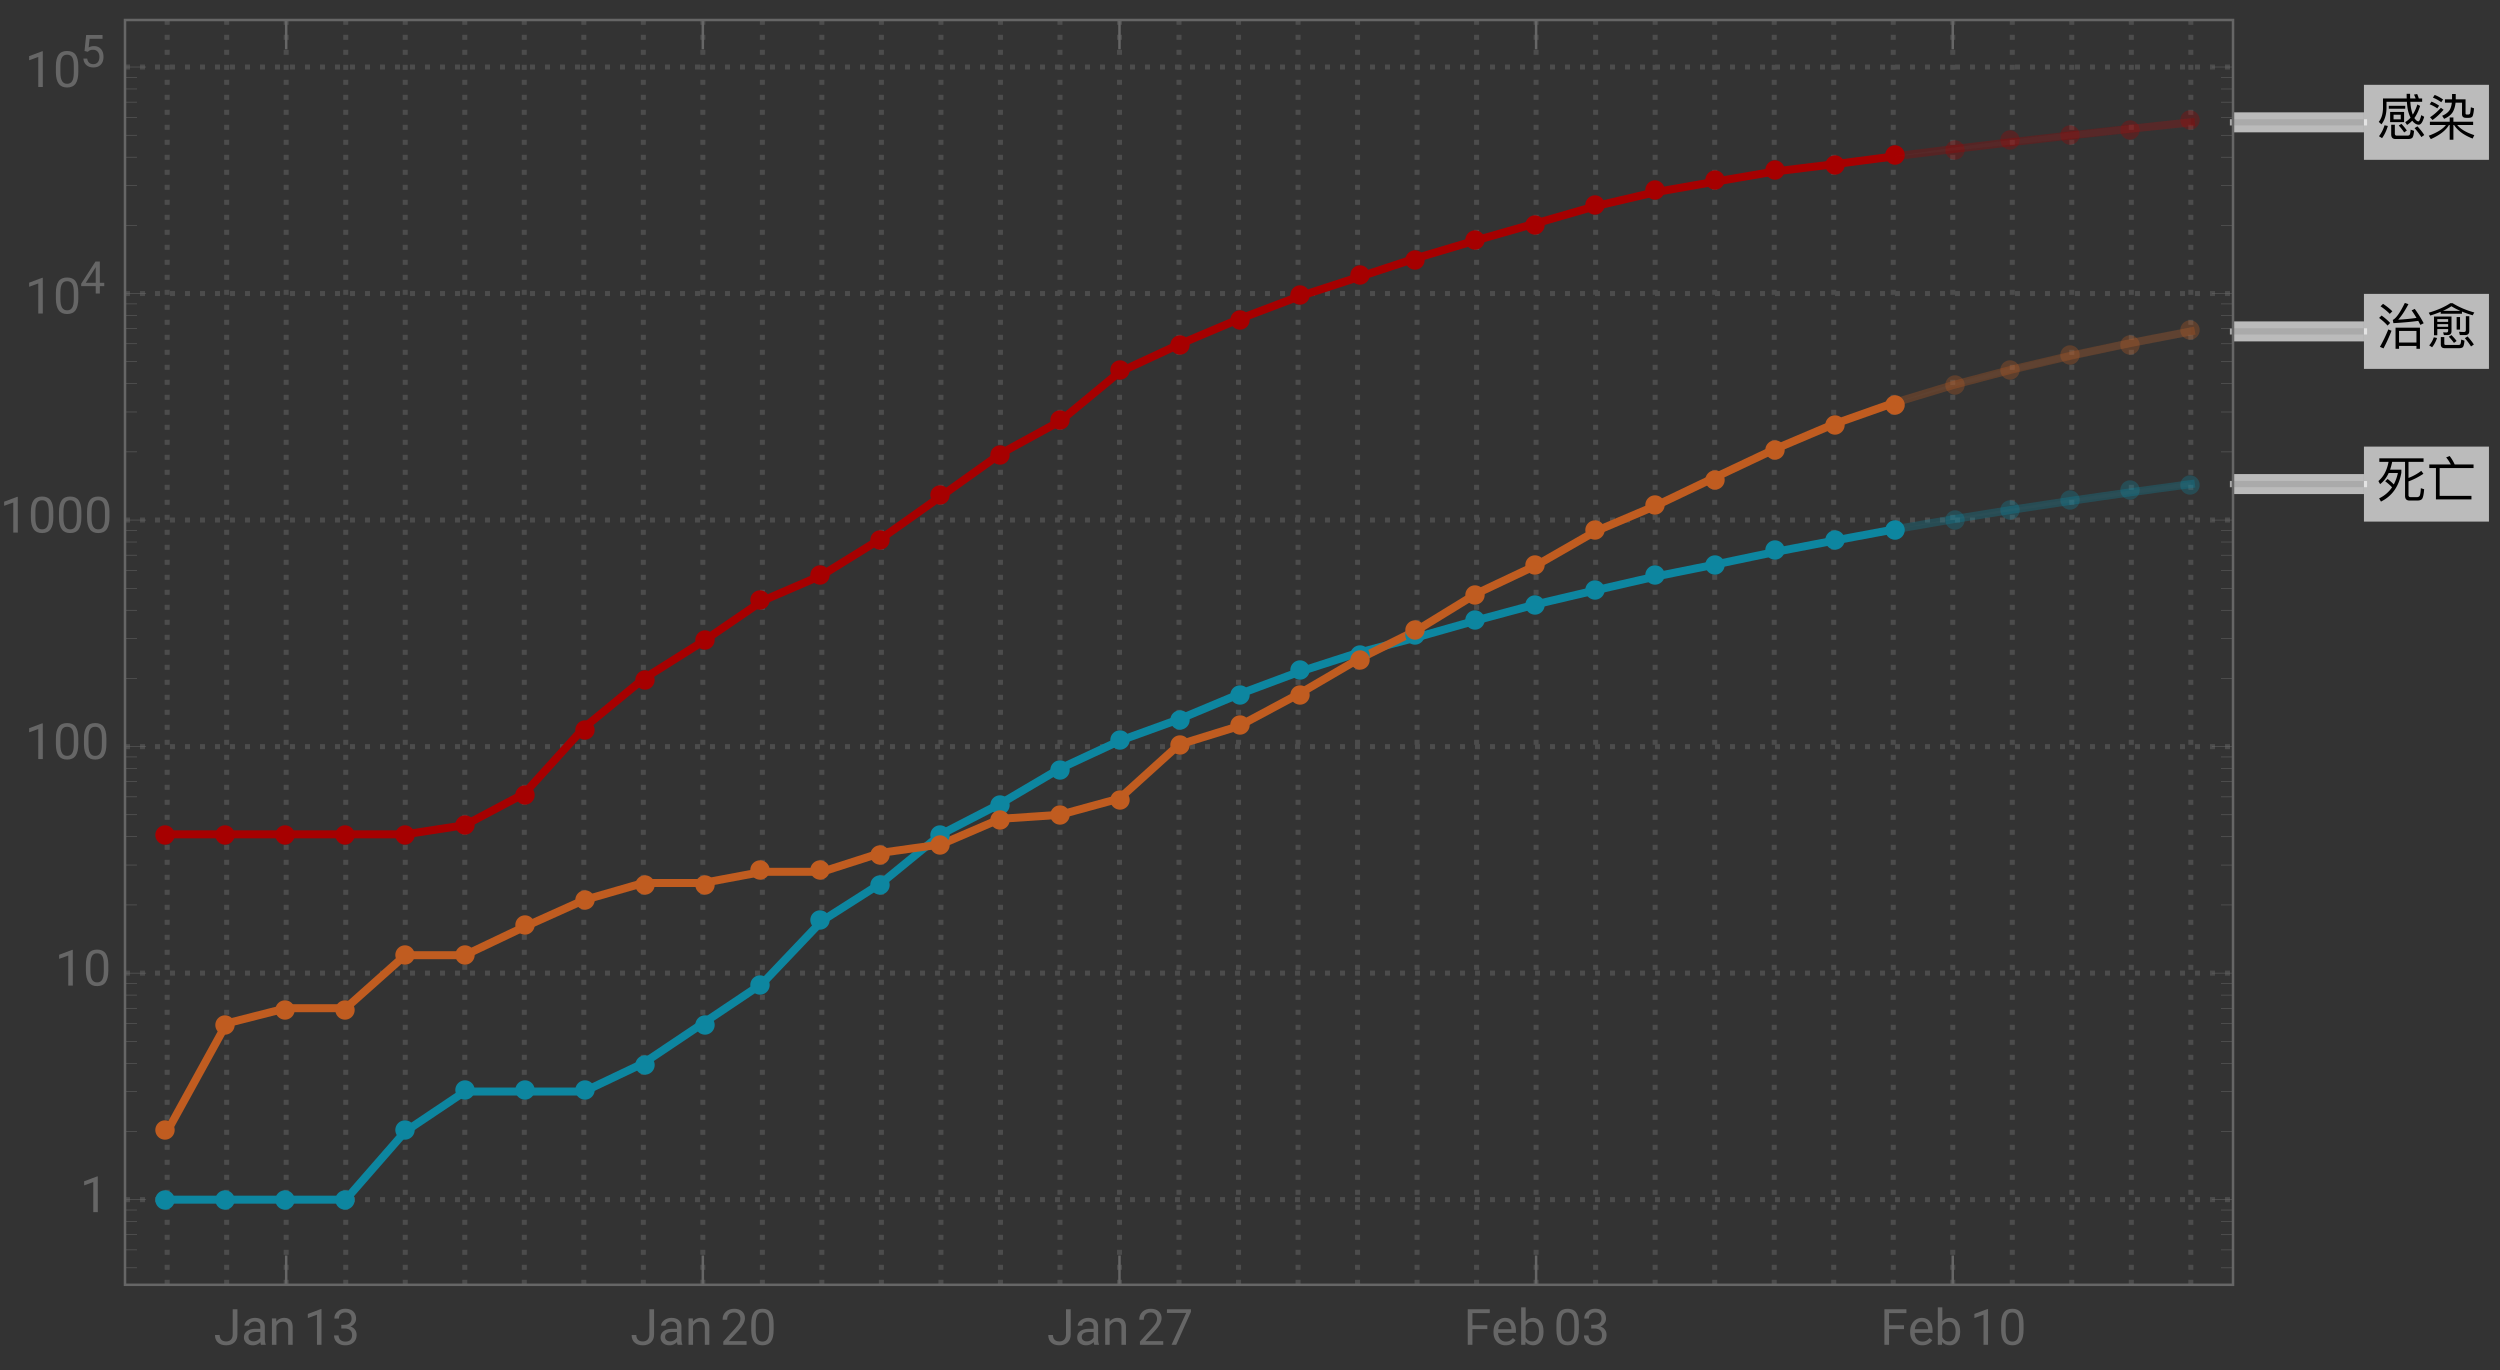 <svg xmlns="http://www.w3.org/2000/svg" xmlns:xlink="http://www.w3.org/1999/xlink" width="500pt" height="274pt" viewBox="0 0 500 274"><rect x="0" y="0" width="500" height="274" fill="#333333" stroke="none"/><defs><symbol overflow="visible" id="a"><path d="M2.469-5.809v.59h3.293v-.59zm.27 1.23v2.04H5.53v-2.04zm2.12 1.477H3.422v-.918h1.437zM9.141-7.27h-.672a7.745 7.745 0 00-.32-.89l-.637.11c.117.241.226.5.328.78H6.75c-.02-.3-.02-.609-.02-.94h-.69c0 .32 0 .64.019.94h-4.75v1.97C1.28-4.14 1-3.239.46-2.59l.54.488c.64-.808.98-1.878 1.012-3.199v-1.308H6.09c.05.828.148 1.52.308 2.078.122.41.262.781.422 1.101-.32.36-.68.66-1.07.89l.371.56c.36-.22.707-.5 1.04-.848.038.058.1.129.16.2.37.398.75.608 1.148.608.422 0 .781-.53 1.082-1.582l-.582-.34c-.2.833-.39 1.25-.57 1.25-.22 0-.458-.18-.72-.527l-.09-.14c.462-.641.84-1.442 1.15-2.422l-.56-.29a8.622 8.622 0 01-.91 2.032 5.96 5.96 0 01-.25-.84c-.12-.45-.199-1.031-.238-1.73h2.36zM1.62-1.91A6.86 6.86 0 01.511.28l.61.39c.5-.69.879-1.5 1.16-2.44zM6.31.84c.37 0 .64-.07.82-.211.2-.18.332-.649.39-1.43l-.68-.23c-.038.582-.12.922-.218 1.043-.09.097-.242.148-.441.148H4.05c-.25 0-.37-.14-.37-.422V-2.02h-.73v1.91c0 .63.288.95.878.95zM8.2-1.7l-.578.36A13.69 13.69 0 018.988.45l.57-.41C9.25-.46 8.802-1.04 8.2-1.7zM5-2.19l-.54.332c.462.5.821.96 1.08 1.379l.538-.38C5.828-1.237 5.468-1.69 5-2.19zm0 0"/></symbol><symbol overflow="visible" id="b"><path d="M3.89-1.96C3.29-1.16 2.14-.45.46.18l.411.68c1.79-.801 3-1.739 3.629-2.82h.148V.98h.743v-2.94h.14C6.25-.84 7.481.07 9.238.75L9.57.059c-1.55-.489-2.69-1.16-3.422-2.02H9.34v-.66H5.39v-.848h-.742v.848H.691v.66zm1.231-6.2v1.058H3.7v.672h1.38c-.06.54-.188 1.008-.388 1.39-.3.509-.812.919-1.55 1.231l.39.61c.797-.332 1.38-.79 1.739-1.371.28-.48.468-1.102.55-1.86h1.301L7.11-4.14c0 .492.262.742.801.742h.59c.36 0 .602-.114.719-.32.12-.223.222-.743.3-1.583l-.64-.21c-.05.722-.11 1.14-.168 1.261a.381.381 0 01-.32.191h-.34c-.16 0-.23-.082-.23-.23v-2.813H5.858V-8.16zm-3.473.18l-.359.539a7.48 7.48 0 011.672.921l.36-.55a7.87 7.87 0 00-1.673-.91zm-.636 1.34l-.364.538a7.235 7.235 0 011.524.82l.36-.546a7.631 7.631 0 00-1.52-.813zM2.89-5.41c-.64.719-1.36 1.36-2.171 1.898l.5.551c.761-.539 1.5-1.23 2.203-2.05zm0 0"/></symbol><symbol overflow="visible" id="c"><path d="M2.23-3.52l-.48.45c.55.422 1.012.82 1.371 1.218C2.481-.91 1.621-.172.54.36L.9 1C3.13-.102 4.49-2.02 4.981-4.762v-.617H2.72c.172-.48.312-1.012.422-1.57H5.72V-.16c0 .629.293.95.89.95H8.2c.41 0 .711-.099.903-.302.207-.238.359-.886.437-1.957l-.66-.21c-.04.87-.129 1.39-.27 1.57-.109.14-.289.218-.53.218H6.83c-.278 0-.419-.14-.419-.418v-2.73c.95-.34 1.942-.84 2.98-1.52l-.421-.59A10.19 10.19 0 016.41-3.73v-3.22h3.012v-.698H.578v.699h1.844C2.102-5.25 1.43-3.97.39-3.11l.34.62c.71-.542 1.28-1.28 1.718-2.222h1.84c-.18.84-.46 1.602-.82 2.281-.348-.36-.758-.73-1.239-1.09zm0 0"/></symbol><symbol overflow="visible" id="d"><path d="M.57-6.422v.723h1.328V.559H9v-.707H2.64V-5.7h6.782v-.723H5.648a8.407 8.407 0 00-1-1.687l-.707.27c.368.44.68.917.93 1.417zm0 0"/></symbol><symbol overflow="visible" id="e"><path d="M1.32-8.012l-.5.492c.782.54 1.4 1.04 1.84 1.52l.52-.52c-.5-.5-1.121-.992-1.86-1.492zm-.289 2.34l-.5.48C1.25-4.647 1.81-4.14 2.22-3.66l.52-.531c-.458-.489-1.028-.98-1.708-1.48zm1.34 2.781A29.022 29.022 0 01.7.59l.71.31a30.79 30.79 0 001.602-3.53zM8.7-3.25H3.82V.988h.7V.41H8v.578h.7zM4.52-.27v-2.32H8v2.32zM7.66-7l-.629.3c.34.462.66.962.98 1.5-1.152.169-2.37.29-3.66.36.688-.781 1.368-1.808 2.047-3.11l-.718-.24C4.719-6.23 3.922-5.1 3.27-4.8l.12.653c1.82-.102 3.481-.25 4.97-.454.14.25.28.524.421.801l.668-.328A23.587 23.587 0 007.66-7zm0 0"/></symbol><symbol overflow="visible" id="f"><path d="M2.172-3.95H4.34v.528H2.172zm2.168-.46H2.172v-.54H4.34zM2.172-2.96H4.34v.288c0 .262-.121.39-.34.39l-.66-.027.148.547h.703c.54 0 .82-.258.82-.758v-2.949h-3.5v3.739h.66zm-.703 1.64C1.269-.72.969-.18.55.3l.578.372c.422-.524.75-1.14.992-1.852zM6.53.86c.328 0 .57-.07.73-.188.169-.16.29-.602.348-1.32L6.95-.86c-.039.52-.097.84-.187.949-.082.082-.203.12-.364.12H3.852C3.66.21 3.57.122 3.57-.05v-1.31h-.699V.09c0 .512.258.77.777.77zm1.207-2.622c.551 0 .832-.277.832-.816V-5.54H7.88v2.789c0 .238-.129.371-.379.371-.309 0-.64-.02-.98-.05l.16.667zM5-1.762l-.531.332c.43.442.77.852 1.031 1.23l.531-.378C5.79-.922 5.45-1.308 5-1.762zm3.23.274l-.55.34c.52.609.93 1.16 1.23 1.66l.57-.39c-.289-.462-.71-1-1.25-1.61zM6.04-5.371v2.512h.679v-2.512zm-3.188-1.04v.38h4.25v-.43c.66.27 1.367.52 2.148.742l.32-.562c-1.64-.457-3.082-1.078-4.34-1.86h-.46C3.629-7.379 2.19-6.75.46-6.238l.31.566c.75-.226 1.44-.476 2.082-.738zm3.91-.198H3.309A11.7 11.7 0 005-7.531c.52.332 1.11.64 1.762.922zm0 0"/></symbol><symbol overflow="visible" id="g"><path d="M3.805-7.11h.941v5.036c0 .68-.203 1.21-.613 1.597-.406.383-.953.575-1.633.575-.707 0-1.258-.18-1.648-.543-.395-.36-.594-.867-.594-1.516h.937c0 .406.114.723.336.95.223.23.547.343.969.343.387 0 .7-.121.941-.367.239-.246.36-.586.364-1.028zm0 0"/></symbol><symbol overflow="visible" id="h"><path d="M3.945 0c-.05-.105-.093-.29-.125-.555-.422.434-.922.653-1.507.653-.52 0-.946-.149-1.282-.442a1.438 1.438 0 01-.5-1.12c0-.552.211-.977.63-1.282.417-.305 1.007-.457 1.765-.457h.879v-.414c0-.317-.094-.567-.285-.754-.188-.188-.465-.281-.833-.281-.324 0-.593.082-.812.242-.219.164-.328.36-.328.59H.64c0-.262.093-.516.28-.762.188-.246.442-.441.763-.582.32-.145.671-.219 1.054-.219.61 0 1.086.153 1.434.457.344.305.523.727.535 1.258v2.434c0 .484.063.87.184 1.156V0zm-1.5-.688c.285 0 .555-.074.805-.218a1.35 1.35 0 00.555-.574v-1.083h-.711c-1.106 0-1.656.325-1.656.97 0 .284.093.507.28.663.188.16.43.243.727.243zm0 0"/></symbol><symbol overflow="visible" id="i"><path d="M1.54-5.281l.026.664a1.93 1.93 0 011.582-.766c1.118 0 1.68.633 1.692 1.89V0h-.902v-3.496c-.004-.379-.094-.664-.262-.844-.172-.183-.438-.273-.801-.273-.293 0-.55.078-.77.234a1.59 1.59 0 00-.52.613V0h-.9v-5.281zm0 0"/></symbol><symbol overflow="visible" id="j"><path d="M3.559 0h-.907v-6.02l-1.824.668v-.82l2.59-.973h.14zm0 0"/></symbol><symbol overflow="visible" id="k"><path d="M1.906-3.992h.676c.426-.008.762-.121 1.008-.34.242-.219.363-.512.363-.883 0-.832-.414-1.25-1.242-1.25-.39 0-.703.113-.938.336-.23.223-.347.516-.347.887H.523c0-.563.204-1.031.618-1.406.41-.372.933-.559 1.57-.559.672 0 1.195.176 1.578.531.379.356.57.848.57 1.48 0 .31-.101.61-.3.9a1.81 1.81 0 01-.817.648c.39.125.692.328.903.617.214.285.32.636.32 1.047 0 .64-.207 1.144-.625 1.52-.418.374-.957.562-1.625.562s-1.211-.18-1.63-.543c-.417-.36-.624-.836-.624-1.43h.906c0 .375.121.672.367.898.243.227.57.336.98.336.438 0 .77-.113 1-.34.231-.23.349-.554.349-.98 0-.414-.125-.734-.383-.953-.254-.223-.618-.336-1.098-.344h-.676zm0 0"/></symbol><symbol overflow="visible" id="l"><path d="M5.25 0H.59v-.648l2.46-2.735c.364-.414.618-.75.755-1.008.14-.257.21-.527.21-.804 0-.371-.113-.676-.34-.914-.222-.239-.523-.356-.898-.356-.449 0-.797.13-1.047.383-.25.254-.37.613-.37 1.066H.452c0-.652.211-1.183.633-1.586.422-.402.984-.605 1.691-.605.66 0 1.184.172 1.567.52.386.347.578.808.578 1.382 0 .703-.445 1.535-1.336 2.5L1.68-.738h3.57zm0 0"/></symbol><symbol overflow="visible" id="m"><path d="M5.047-3.031c0 1.058-.18 1.844-.54 2.36-.362.51-.925.769-1.694.769-.758 0-1.32-.25-1.684-.754C.766-1.16.574-1.91.562-2.91v-1.207c0-1.043.18-1.82.54-2.328.363-.508.93-.762 1.703-.762.765 0 1.328.246 1.687.734.36.489.547 1.246.555 2.27zm-.902-1.235c0-.765-.106-1.324-.32-1.675-.216-.348-.555-.524-1.02-.524-.465 0-.801.176-1.012.524-.211.347-.32.882-.328 1.605v1.445c0 .77.113 1.336.336 1.704.222.367.558.546 1.012.546.445 0 .777-.171.992-.515.218-.344.332-.89.34-1.633zm0 0"/></symbol><symbol overflow="visible" id="n"><path d="M5.18-6.602L2.234 0H1.29l2.934-6.367H.375v-.742H5.18zm0 0"/></symbol><symbol overflow="visible" id="o"><path d="M4.746-3.14H1.762V0H.824v-7.11H5.23v.774H1.762v2.43h2.984zm0 0"/></symbol><symbol overflow="visible" id="p"><path d="M2.875.098c-.715 0-1.297-.235-1.746-.707-.45-.47-.676-1.098-.676-1.887v-.164c0-.524.102-.992.3-1.406.2-.41.481-.735.84-.965.36-.235.75-.352 1.173-.352.687 0 1.218.227 1.601.68.38.453.57 1.101.57 1.945v.375H1.36c.012.52.164.942.454 1.262.292.32.664.48 1.113.48.316 0 .59-.062.808-.195.223-.129.414-.3.582-.516l.551.43c-.441.68-1.105 1.02-1.992 1.02zm-.11-4.739a1.21 1.21 0 00-.921.399c-.246.265-.399.64-.457 1.117H4.03v-.07c-.023-.457-.148-.813-.367-1.067-.223-.25-.523-.379-.898-.379zm0 0"/></symbol><symbol overflow="visible" id="q"><path d="M5.156-2.582c0 .809-.187 1.453-.554 1.945-.372.489-.872.735-1.497.735-.667 0-1.183-.235-1.546-.707L1.516 0H.684v-7.5h.902v2.797c.367-.453.867-.68 1.508-.68.64 0 1.148.246 1.511.73.368.485.551 1.15.551 1.993zm-.902-.106c0-.613-.121-1.09-.356-1.421-.238-.336-.582-.504-1.027-.504-.598 0-1.023.277-1.285.828V-1.5c.277.555.71.832 1.297.832.43 0 .77-.168 1.008-.504.242-.336.363-.84.363-1.516zm0 0"/></symbol><symbol overflow="visible" id="r"><path d="M3.965-2.148h.887v.664h-.887V0h-.817v-1.484H.234v-.48l2.864-4.434h.867zm-2.809 0h1.992v-3.137l-.097.176zm0 0"/></symbol><symbol overflow="visible" id="s"><path d="M.906-3.207l.324-3.191h3.278v.75H1.922l-.195 1.746a2.081 2.081 0 011.07-.278c.582 0 1.043.192 1.387.578.343.387.515.907.515 1.563 0 .66-.18 1.18-.535 1.559-.355.378-.851.566-1.492.566-.567 0-1.027-.156-1.383-.469-.36-.312-.562-.746-.613-1.3h.77c.05.367.179.644.39.828.21.187.492.28.836.28.379 0 .676-.128.89-.386.215-.258.32-.617.32-1.07 0-.426-.112-.77-.347-1.031-.234-.258-.543-.387-.93-.387-.355 0-.632.078-.835.23l-.215.18zm0 0"/></symbol></defs><path d="M33.434 256.96V4m11.902 252.96V4m11.902 252.96V4m11.907 252.96V4m11.902 252.96V4m11.906 252.96V4m11.902 252.96V4m11.907 252.96V4m11.902 252.96V4m11.902 252.96V4m11.907 252.96V4m11.902 252.96V4m11.906 252.96V4m11.903 252.96V4m11.906 252.96V4m11.902 252.96V4m11.903 252.96V4M235.8 256.96V4m11.903 252.96V4m11.907 252.96V4m11.902 252.96V4m11.902 252.96V4m11.906 252.96V4m11.903 252.96V4m11.906 252.96V4m11.902 252.96V4m11.907 252.96V4m11.902 252.96V4m11.902 252.96V4m11.906 252.96V4m11.902 252.96V4m11.907 252.96V4m11.903 252.96V4m11.906 252.96V4m11.902 252.96V4M25 239.93h421.602M25 194.625h421.602M25 149.32h421.602M25 104.012h421.602M25 58.707h421.602M25 13.402h421.602" fill="none" stroke="#666" stroke-opacity=".5" stroke-dasharray="1,2" stroke-miterlimit="3.25"/><path d="M378.648 31.297l11.903-1.469 11.906-1.414 11.902-1.363 11.907-1.317 11.902-1.27" fill="none" stroke-width="1.6" stroke-linecap="square" stroke="#a60000" stroke-opacity=".3" stroke-miterlimit="3.25"/><path d="M378.648 105.914l11.903-2.05 11.906-1.923 11.902-1.804 11.907-1.703 11.902-1.618" fill="none" stroke-width="1.6" stroke-linecap="square" stroke="#0d86a0" stroke-opacity=".3" stroke-miterlimit="3.25"/><path d="M378.648 80.625l11.903-3.598 11.906-3.14 11.902-2.793 11.907-2.52 11.902-2.297" fill="none" stroke-width="1.6" stroke-linecap="square" stroke="#c05c20" stroke-opacity=".3" stroke-miterlimit="3.25"/><path d="M33.434 166.863h47.613l11.906-1.832 11.902-6.304 11.907-13.157 11.902-9.789 11.902-7.48 11.907-8.133 11.902-5.129 11.906-7.36 11.903-8.429 11.906-8.496 11.902-6.508 11.903-9.836 11.906-5.523 11.902-5.032 11.906-4.507 11.903-3.868 11.902-3.91 11.906-3.535 11.903-3.39 11.906-3.426 11.902-2.782 11.906-2.093 11.903-2.035 11.902-1.457 11.906-1.555" fill="none" stroke-width="1.6" stroke-linecap="square" stroke="#a60000" stroke-miterlimit="3.25"/><path d="M33.434 239.93h35.71l11.903-13.637 11.906-7.98h23.809l11.902-5.66 11.902-7.977 11.907-7.977 11.902-12.515 11.906-7.586 11.903-9.735 11.906-6.136 11.902-7.016 11.903-5.54 11.906-4.316 11.902-4.976 11.906-4.438 11.903-3.847 11.902-3.153 11.906-3.379 11.903-3.21 11.906-2.801 11.902-2.735 11.906-2.398 11.903-2.496 11.902-2.285 11.906-2.223" fill="none" stroke-width="1.6" stroke-linecap="square" stroke="#0d86a0" stroke-miterlimit="3.25"/><path d="M33.434 226.293l11.902-21.617 11.902-3.031h11.907l11.902-10.606h11.906l11.902-5.66 11.907-5.352 11.902-3.43h11.902l11.907-2.23h11.902l11.906-3.82 11.903-1.664 11.906-5.121 11.902-.805 11.903-3.258 11.906-10.77 11.902-3.683 11.906-6.367 11.903-6.95 11.902-5.921 11.906-7.305 11.903-5.629 11.906-6.832 11.902-5.047 11.906-5.691 11.903-5.625 11.902-5.047 11.906-4.207" fill="none" stroke-width="1.6" stroke-linecap="square" stroke="#c05c20" stroke-miterlimit="3.25"/><path d="M380.934 31a1.934 1.934 0 10-3.868 0 1.934 1.934 0 003.868 0zm12-1a1.934 1.934 0 10-3.868 0 1.934 1.934 0 003.868 0zm11-2a1.934 1.934 0 10-3.868 0 1.934 1.934 0 003.868 0zm12-1a1.934 1.934 0 10-3.868 0 1.934 1.934 0 003.868 0zm12-1a1.934 1.934 0 10-3.868 0 1.934 1.934 0 003.868 0zm12-2a1.934 1.934 0 10-3.868 0 1.934 1.934 0 003.868 0zm0 0" fill-rule="evenodd" fill="#a60000" fill-opacity=".3"/><path d="M380.934 106a1.934 1.934 0 10-3.868 0 1.934 1.934 0 003.868 0zm12-2a1.934 1.934 0 10-3.868 0 1.934 1.934 0 003.868 0zm11-2a1.934 1.934 0 10-3.868 0 1.934 1.934 0 003.868 0zm12-2a1.934 1.934 0 10-3.868 0 1.934 1.934 0 003.868 0zm12-2a1.934 1.934 0 10-3.868 0 1.934 1.934 0 003.868 0zm12-1a1.934 1.934 0 10-3.868 0 1.934 1.934 0 003.868 0zm0 0" fill-rule="evenodd" fill="#0d86a0" fill-opacity=".3"/><path d="M380.934 81a1.934 1.934 0 10-3.868 0 1.934 1.934 0 003.868 0zm12-4a1.934 1.934 0 10-3.868 0 1.934 1.934 0 003.868 0zm11-3a1.934 1.934 0 10-3.868 0 1.934 1.934 0 003.868 0zm12-3a1.934 1.934 0 10-3.868 0 1.934 1.934 0 003.868 0zm12-2a1.934 1.934 0 10-3.868 0 1.934 1.934 0 003.868 0zm12-3a1.934 1.934 0 10-3.868 0 1.934 1.934 0 003.868 0zm0 0" fill-rule="evenodd" fill="#c05c20" fill-opacity=".3"/><path d="M34.934 167a1.934 1.934 0 10-3.868 0 1.934 1.934 0 003.868 0zm12 0a1.934 1.934 0 10-3.868 0 1.934 1.934 0 003.868 0zm12 0a1.934 1.934 0 10-3.868 0 1.934 1.934 0 003.868 0zm12 0a1.934 1.934 0 10-3.868 0 1.934 1.934 0 003.868 0zm12 0a1.934 1.934 0 10-3.868 0 1.934 1.934 0 003.868 0zm12-2a1.934 1.934 0 10-3.868 0 1.934 1.934 0 003.868 0zm12-6a1.934 1.934 0 10-3.868 0 1.934 1.934 0 003.868 0zm12-13a1.934 1.934 0 10-3.868 0 1.934 1.934 0 003.868 0zm12-10a1.934 1.934 0 10-3.868 0 1.934 1.934 0 003.868 0zm12-8a1.934 1.934 0 10-3.868 0 1.934 1.934 0 003.868 0zm11-8a1.934 1.934 0 10-3.868 0 1.934 1.934 0 003.868 0zm12-5a1.934 1.934 0 10-3.868 0 1.934 1.934 0 003.868 0zm12-7a1.934 1.934 0 10-3.868 0 1.934 1.934 0 003.868 0zm12-9a1.934 1.934 0 10-3.868 0 1.934 1.934 0 003.868 0zm12-8a1.934 1.934 0 10-3.868 0 1.934 1.934 0 003.868 0zm12-7a1.934 1.934 0 10-3.868 0 1.934 1.934 0 003.868 0zm12-10a1.934 1.934 0 10-3.868 0 1.934 1.934 0 003.868 0zm12-5a1.934 1.934 0 10-3.868 0 1.934 1.934 0 003.868 0zm12-5a1.934 1.934 0 10-3.868 0 1.934 1.934 0 003.868 0zm12-5a1.934 1.934 0 10-3.868 0 1.934 1.934 0 003.868 0zm12-4a1.934 1.934 0 10-3.868 0 1.934 1.934 0 003.868 0zm11-3a1.934 1.934 0 10-3.868 0 1.934 1.934 0 003.868 0zm12-4a1.934 1.934 0 10-3.868 0 1.934 1.934 0 003.868 0zm12-3a1.934 1.934 0 10-3.868 0 1.934 1.934 0 003.868 0zm12-4a1.934 1.934 0 10-3.868 0 1.934 1.934 0 003.868 0zm12-3a1.934 1.934 0 10-3.868 0 1.934 1.934 0 003.868 0zm12-2a1.934 1.934 0 10-3.868 0 1.934 1.934 0 003.868 0zm12-2a1.934 1.934 0 10-3.868 0 1.934 1.934 0 003.868 0zm12-1a1.934 1.934 0 10-3.868 0 1.934 1.934 0 003.868 0zm12-2a1.934 1.934 0 10-3.868 0 1.934 1.934 0 003.868 0zm0 0" fill-rule="evenodd" fill="#a60000"/><path d="M34.934 240a1.934 1.934 0 10-3.868 0 1.934 1.934 0 003.868 0zm12 0a1.934 1.934 0 10-3.868 0 1.934 1.934 0 003.868 0zm12 0a1.934 1.934 0 10-3.868 0 1.934 1.934 0 003.868 0zm12 0a1.934 1.934 0 10-3.868 0 1.934 1.934 0 003.868 0zm12-14a1.934 1.934 0 10-3.868 0 1.934 1.934 0 003.868 0zm12-8a1.934 1.934 0 10-3.868 0 1.934 1.934 0 003.868 0zm12 0a1.934 1.934 0 10-3.868 0 1.934 1.934 0 003.868 0zm12 0a1.934 1.934 0 10-3.868 0 1.934 1.934 0 003.868 0zm12-5a1.934 1.934 0 10-3.868 0 1.934 1.934 0 003.868 0zm12-8a1.934 1.934 0 10-3.868 0 1.934 1.934 0 003.868 0zm11-8a1.934 1.934 0 10-3.868 0 1.934 1.934 0 003.868 0zm12-13a1.934 1.934 0 10-3.868 0 1.934 1.934 0 003.868 0zm12-7a1.934 1.934 0 10-3.868 0 1.934 1.934 0 003.868 0zm12-10a1.934 1.934 0 10-3.868 0 1.934 1.934 0 003.868 0zm12-6a1.934 1.934 0 10-3.868 0 1.934 1.934 0 003.868 0zm12-7a1.934 1.934 0 10-3.868 0 1.934 1.934 0 003.868 0zm12-6a1.934 1.934 0 10-3.868 0 1.934 1.934 0 003.868 0zm12-4a1.934 1.934 0 10-3.868 0 1.934 1.934 0 003.868 0zm12-5a1.934 1.934 0 10-3.868 0 1.934 1.934 0 003.868 0zm12-5a1.934 1.934 0 10-3.868 0 1.934 1.934 0 003.868 0zm12-3a1.934 1.934 0 10-3.868 0 1.934 1.934 0 003.868 0zm11-4a1.934 1.934 0 10-3.868 0 1.934 1.934 0 003.868 0zm12-3a1.934 1.934 0 10-3.868 0 1.934 1.934 0 003.868 0zm12-3a1.934 1.934 0 10-3.868 0 1.934 1.934 0 003.868 0zm12-3a1.934 1.934 0 10-3.868 0 1.934 1.934 0 003.868 0zm12-3a1.934 1.934 0 10-3.868 0 1.934 1.934 0 003.868 0zm12-2a1.934 1.934 0 10-3.868 0 1.934 1.934 0 003.868 0zm12-3a1.934 1.934 0 10-3.868 0 1.934 1.934 0 003.868 0zm12-2a1.934 1.934 0 10-3.868 0 1.934 1.934 0 003.868 0zm12-2a1.934 1.934 0 10-3.868 0 1.934 1.934 0 003.868 0zm0 0" fill-rule="evenodd" fill="#0d86a0"/><path d="M34.934 226a1.934 1.934 0 10-3.868 0 1.934 1.934 0 003.868 0zm12-21a1.934 1.934 0 10-3.868 0 1.934 1.934 0 003.868 0zm12-3a1.934 1.934 0 10-3.868 0 1.934 1.934 0 003.868 0zm12 0a1.934 1.934 0 10-3.868 0 1.934 1.934 0 003.868 0zm12-11a1.934 1.934 0 10-3.868 0 1.934 1.934 0 003.868 0zm12 0a1.934 1.934 0 10-3.868 0 1.934 1.934 0 003.868 0zm12-6a1.934 1.934 0 10-3.868 0 1.934 1.934 0 003.868 0zm12-5a1.934 1.934 0 10-3.868 0 1.934 1.934 0 003.868 0zm12-3a1.934 1.934 0 10-3.868 0 1.934 1.934 0 003.868 0zm12 0a1.934 1.934 0 10-3.868 0 1.934 1.934 0 003.868 0zm11-3a1.934 1.934 0 10-3.868 0 1.934 1.934 0 003.868 0zm12 0a1.934 1.934 0 10-3.868 0 1.934 1.934 0 003.868 0zm12-3a1.934 1.934 0 10-3.868 0 1.934 1.934 0 003.868 0zm12-2a1.934 1.934 0 10-3.868 0 1.934 1.934 0 003.868 0zm12-5a1.934 1.934 0 10-3.868 0 1.934 1.934 0 003.868 0zm12-1a1.934 1.934 0 10-3.868 0 1.934 1.934 0 003.868 0zm12-3a1.934 1.934 0 10-3.868 0 1.934 1.934 0 003.868 0zm12-11a1.934 1.934 0 10-3.868 0 1.934 1.934 0 003.868 0zm12-4a1.934 1.934 0 10-3.868 0 1.934 1.934 0 003.868 0zm12-6a1.934 1.934 0 10-3.868 0 1.934 1.934 0 003.868 0zm12-7a1.934 1.934 0 10-3.868 0 1.934 1.934 0 003.868 0zm11-6a1.934 1.934 0 10-3.868 0 1.934 1.934 0 003.868 0zm12-7a1.934 1.934 0 10-3.868 0 1.934 1.934 0 003.868 0zm12-6a1.934 1.934 0 10-3.868 0 1.934 1.934 0 003.868 0zm12-7a1.934 1.934 0 10-3.868 0 1.934 1.934 0 003.868 0zm12-5a1.934 1.934 0 10-3.868 0 1.934 1.934 0 003.868 0zm12-5a1.934 1.934 0 10-3.868 0 1.934 1.934 0 003.868 0zm12-6a1.934 1.934 0 10-3.868 0 1.934 1.934 0 003.868 0zm12-5a1.934 1.934 0 10-3.868 0 1.934 1.934 0 003.868 0zm12-4a1.934 1.934 0 10-3.868 0 1.934 1.934 0 003.868 0zm0 0" fill-rule="evenodd" fill="#c05c20"/><path d="M446.602 24.465h26.187" fill="none" stroke-width="4" stroke-linejoin="round" stroke="#fff" stroke-opacity=".667" stroke-miterlimit="3.25"/><path d="M446.602 24.465h26.187" fill="none" stroke-width="1.25" stroke-linecap="square" stroke="#aaa" stroke-miterlimit="3.25"/><path d="M497.79 16.965v15h-25v-15zm0 0" fill="#fff" fill-opacity=".667"/><use xlink:href="#a" x="475.289" y="26.965"/><use xlink:href="#b" x="485.289" y="26.965"/><path d="M446.602 96.816h13.144l1.293.004h11.75" fill="none" stroke-width="4" stroke-linejoin="round" stroke="#fff" stroke-opacity=".667" stroke-miterlimit="3.25"/><path d="M446.602 96.816h13.144l1.293.004h11.75" fill="none" stroke-width="1.25" stroke-linecap="square" stroke="#aaa" stroke-miterlimit="3.25"/><path d="M497.79 89.32v15h-25v-15zm0 0" fill="#fff" fill-opacity=".667"/><use xlink:href="#c" x="475.289" y="99.318"/><use xlink:href="#d" x="485.289" y="99.318"/><path d="M446.602 66.277h26.187" fill="none" stroke-width="4" stroke-linejoin="round" stroke="#fff" stroke-opacity=".667" stroke-miterlimit="3.25"/><path d="M446.602 66.277h26.187" fill="none" stroke-width="1.25" stroke-linecap="square" stroke="#aaa" stroke-miterlimit="3.25"/><path d="M497.79 58.777v15h-25v-15zm0 0" fill="#fff" fill-opacity=".667"/><use xlink:href="#e" x="475.289" y="68.778"/><use xlink:href="#f" x="485.289" y="68.778"/><path d="M378.648 31.297l11.903-1.18 11.906-1.23 11.902-1.207 11.907-1.184 11.902-1.152v-1.719L426.266 25l-11.907 1.441-11.902 1.508-11.906 1.594zm0 74.617l11.903-1.887 11.906-1.824 11.902-1.73 11.907-1.641 11.902-1.562v-.891l-11.902 1.664-11.907 1.766-11.902 1.879-11.906 2.011zm0-25.289l11.903-3.234 11.906-2.954 11.902-2.656 11.907-2.414 11.902-2.222v-1.7l-11.902 2.371-11.907 2.614-11.902 2.922-11.906 3.32zm0 0" fill="gray" fill-opacity=".05"/><path d="M446.602 256.96H25m0 0V4m0 0h421.602m0 0v252.96" fill="none" stroke-width=".5" stroke-linecap="square" stroke="#666" stroke-miterlimit="3.25"/><path d="M57.238 256.96v-5.855" fill="none" stroke-width=".5" stroke="#666" stroke-miterlimit="3.25"/><g fill="#666"><use xlink:href="#g" x="42.74" y="268.96"/><use xlink:href="#h" x="48.258" y="268.96"/><use xlink:href="#i" x="53.697" y="268.96"/></g><g fill="#666"><use xlink:href="#j" x="60.74" y="268.96"/><use xlink:href="#k" x="66.355" y="268.96"/></g><path d="M140.566 256.96v-5.855" fill="none" stroke-width=".5" stroke="#666" stroke-miterlimit="3.25"/><g fill="#666"><use xlink:href="#g" x="126.068" y="268.96"/><use xlink:href="#h" x="131.586" y="268.96"/><use xlink:href="#i" x="137.025" y="268.96"/></g><g fill="#666"><use xlink:href="#l" x="144.068" y="268.96"/><use xlink:href="#m" x="149.683" y="268.96"/></g><path d="M223.895 256.96v-5.855" fill="none" stroke-width=".5" stroke="#666" stroke-miterlimit="3.25"/><g fill="#666"><use xlink:href="#g" x="209.396" y="268.96"/><use xlink:href="#h" x="214.913" y="268.96"/><use xlink:href="#i" x="220.353" y="268.96"/></g><g fill="#666"><use xlink:href="#l" x="227.396" y="268.96"/><use xlink:href="#n" x="233.011" y="268.96"/></g><path d="M307.223 256.96v-5.855" fill="none" stroke-width=".5" stroke="#666" stroke-miterlimit="3.25"/><g fill="#666"><use xlink:href="#o" x="292.724" y="268.96"/><use xlink:href="#p" x="298.251" y="268.96"/><use xlink:href="#q" x="303.549" y="268.96"/></g><g fill="#666"><use xlink:href="#m" x="310.724" y="268.96"/><use xlink:href="#k" x="316.339" y="268.96"/></g><path d="M390.55 256.96v-5.855" fill="none" stroke-width=".5" stroke="#666" stroke-miterlimit="3.25"/><g fill="#666"><use xlink:href="#o" x="376.052" y="268.96"/><use xlink:href="#p" x="381.579" y="268.96"/><use xlink:href="#q" x="386.877" y="268.96"/></g><g fill="#666"><use xlink:href="#j" x="394.052" y="268.96"/><use xlink:href="#m" x="399.667" y="268.96"/></g><path d="M25 239.93h4.215" fill="none" stroke-width=".1" stroke="#666" stroke-miterlimit="3.25"/><use xlink:href="#j" x="16" y="242.43" fill="#666"/><path d="M25 194.625h4.215" fill="none" stroke-width=".1" stroke="#666" stroke-miterlimit="3.25"/><g fill="#666"><use xlink:href="#j" x="11" y="197.125"/><use xlink:href="#m" x="16.615" y="197.125"/></g><path d="M25 149.32h4.215" fill="none" stroke-width=".1" stroke="#666" stroke-miterlimit="3.25"/><g fill="#666"><use xlink:href="#j" x="5" y="151.819"/><use xlink:href="#m" x="10.615" y="151.819"/><use xlink:href="#m" x="16.23" y="151.819"/></g><path d="M25 104.012h4.215" fill="none" stroke-width=".1" stroke="#666" stroke-miterlimit="3.25"/><g fill="#666"><use xlink:href="#j" y="106.514"/><use xlink:href="#m" x="5.615" y="106.514"/><use xlink:href="#m" x="11.23" y="106.514"/><use xlink:href="#m" x="16.846" y="106.514"/></g><path d="M25 58.707h4.215" fill="none" stroke-width=".1" stroke="#666" stroke-miterlimit="3.25"/><g fill="#666"><use xlink:href="#j" x="5" y="62.708"/><use xlink:href="#m" x="10.615" y="62.708"/></g><use xlink:href="#r" x="16" y="58.708" fill="#666"/><path d="M25 13.402h4.215" fill="none" stroke-width=".1" stroke="#666" stroke-miterlimit="3.25"/><g fill="#666"><use xlink:href="#j" x="5" y="17.402"/><use xlink:href="#m" x="10.615" y="17.402"/></g><use xlink:href="#s" x="16" y="13.402" fill="#666"/><path d="M25 253.57h2.398M25 249.98h2.398M25 246.95h2.398M25 244.32h2.398M25 242.004h2.398M25 226.293h2.398M25 218.313h2.398M25 212.652h2.398M25 208.262h2.398M25 204.676h2.398M25 201.645h2.398M25 199.016h2.398M25 196.7h2.398M25 180.988h2.398M25 173.008h2.398M25 167.348h2.398M25 162.957h2.398M25 159.371h2.398M25 156.336h2.398M25 153.71h2.398M25 151.39h2.398M25 135.68h2.398M25 127.703h2.398M25 122.043h2.398M25 117.652h2.398M25 114.066h2.398M25 111.031h2.398M25 108.402h2.398M25 106.086h2.398M25 90.375h2.398M25 82.398h2.398M25 76.738h2.398M25 72.348h2.398M25 68.758h2.398M25 65.727h2.398M25 63.098h2.398M25 60.781h2.398M25 45.07h2.398M25 37.09h2.398M25 31.43h2.398M25 27.04h2.398M25 23.453h2.398M25 20.422h2.398M25 17.793h2.398M25 15.477h2.398" fill="none" stroke-width=".1" stroke="#666" stroke-miterlimit="3.25"/><path d="M57.238 4v5.855M140.566 4v5.855M223.895 4v5.855M307.223 4v5.855M390.55 4v5.855" fill="none" stroke-width=".5" stroke="#666" stroke-miterlimit="3.25"/><path d="M446.602 239.93h-4.22m4.22-45.305h-4.22m4.22-45.305h-4.22m4.22-45.308h-4.22m4.22-45.305h-4.22m4.22-45.305h-4.22m4.22 240.168h-2.403m2.403-3.59h-2.403m2.403-3.03h-2.403m2.403-2.63h-2.403m2.403-2.316h-2.403m2.403-15.711h-2.403m2.403-7.98h-2.403m2.403-5.661h-2.403m2.403-4.39h-2.403m2.403-3.586h-2.403m2.403-3.031h-2.403m2.403-2.629h-2.403m2.403-2.316h-2.403m2.403-15.712h-2.403m2.403-7.98h-2.403m2.403-5.66h-2.403m2.403-4.391h-2.403m2.403-3.586h-2.403m2.403-3.035h-2.403m2.403-2.626h-2.403m2.403-2.32h-2.403m2.403-15.71h-2.403m2.403-7.977h-2.403m2.403-5.66h-2.403m2.403-4.391h-2.403m2.403-3.586h-2.403m2.403-3.035h-2.403m2.403-2.629h-2.403m2.403-2.316h-2.403m2.403-15.711h-2.403m2.403-7.977h-2.403m2.403-5.66h-2.403m2.403-4.39h-2.403m2.403-3.59h-2.403m2.403-3.031h-2.403m2.403-2.629h-2.403m2.403-2.317h-2.403m2.403-15.711h-2.403m2.403-7.98h-2.403m2.403-5.66h-2.403m2.403-4.39h-2.403m2.403-3.587h-2.403m2.403-3.031h-2.403m2.403-2.629h-2.403m2.403-2.316h-2.403" fill="none" stroke-width=".1" stroke="#666" stroke-miterlimit="3.25"/></svg>